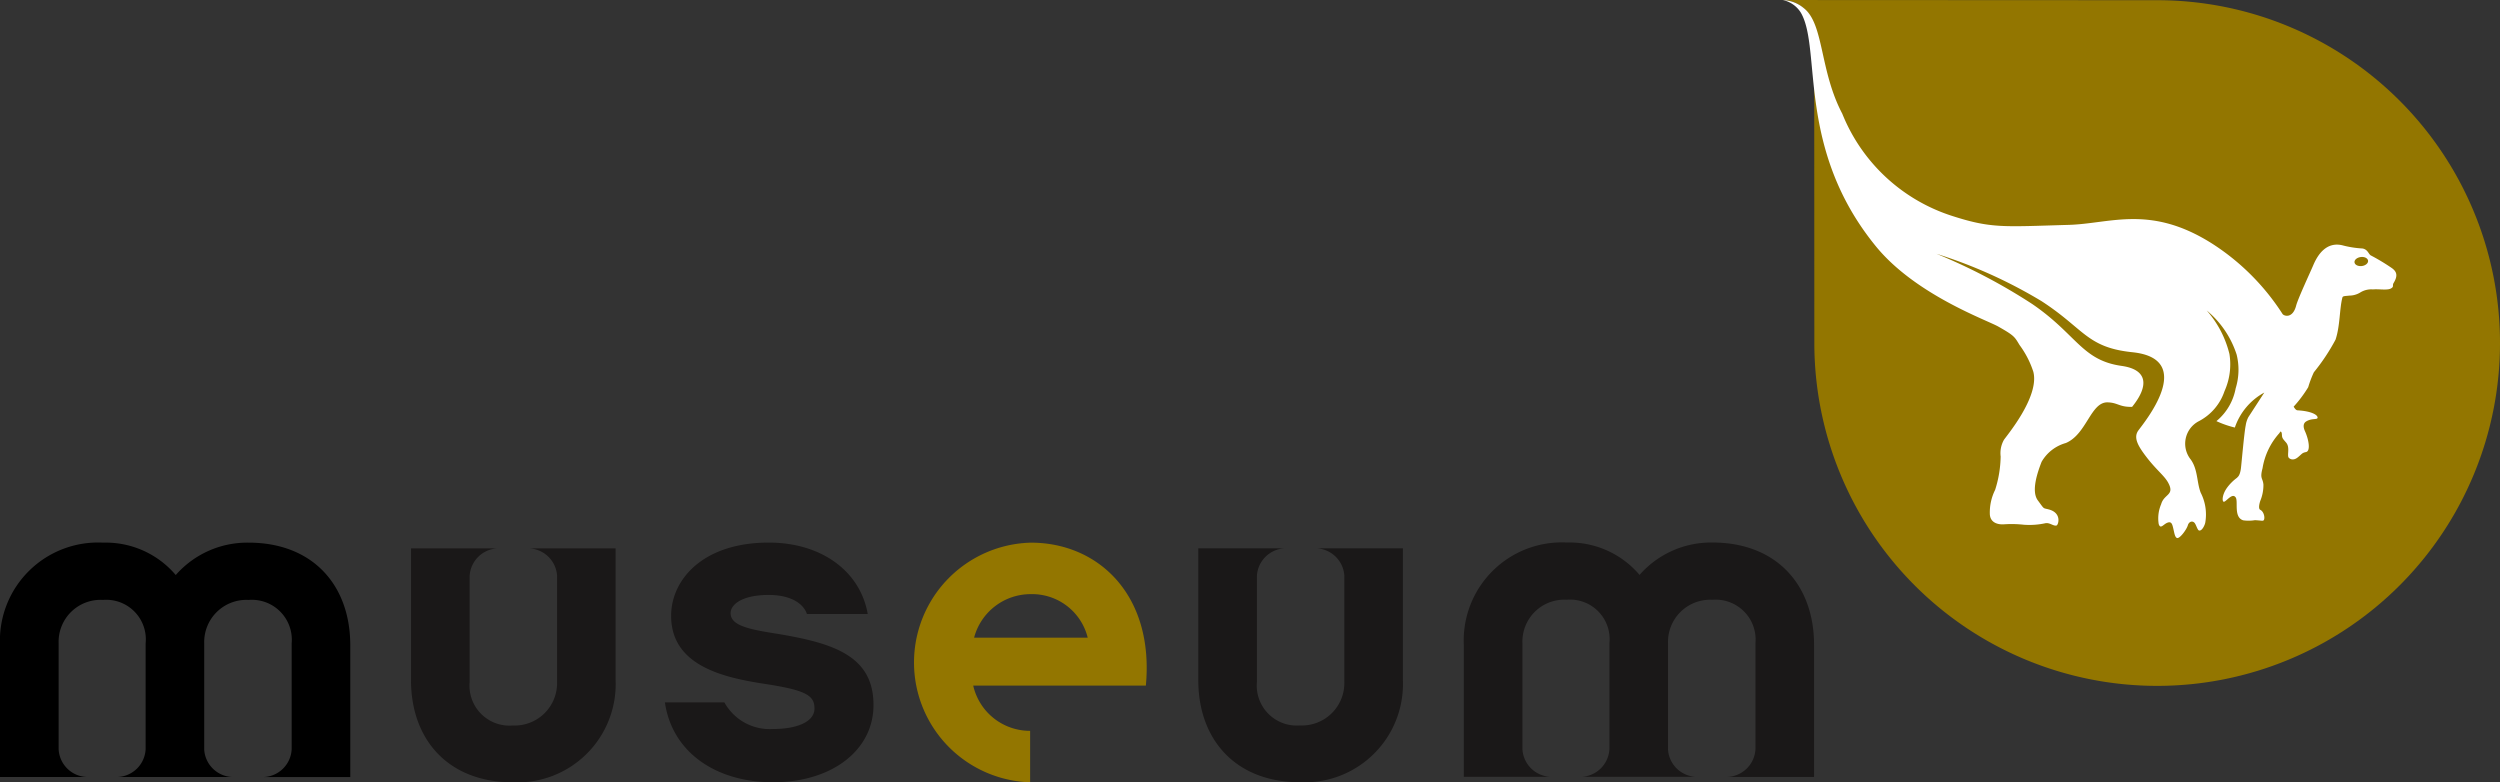 <svg xmlns="http://www.w3.org/2000/svg" width="155.872" height="48.777"><rect width="100%" height="100%" fill="#333333" stroke="none"/><g data-name="Group 86"><path data-name="Path 88" d="M48.375 39.502c-1.771-.276-2.823-.525-2.823-1.273 0-.526.692-1.135 2.38-1.135 1.356 0 2.158.526 2.38 1.19h3.791c-.47-2.684-2.906-4.455-6.171-4.455-4.123 0-6.088 2.324-6.088 4.566 0 3.182 3.4 3.874 5.95 4.262 2.49.387 2.988.719 2.988 1.522 0 .83-1.107 1.273-2.574 1.273a3.227 3.227 0 01-3.044-1.66h-3.708c.443 3.072 3.127 4.981 6.752 4.981 3.653 0 6.254-1.993 6.254-4.815.001-3.099-2.545-3.874-6.087-4.456z" fill="#1a1818"/><path data-name="Path 89" d="M32.991 34.192a1.822 1.822 0 011.742 1.7v6.63a2.646 2.646 0 01-2.767 2.712 2.492 2.492 0 01-2.684-2.712v-6.615a1.822 1.822 0 011.744-1.716h-5.4v8.219c0 3.735 2.352 6.365 6.337 6.365a6.131 6.131 0 006.42-6.365v-8.219z" fill="#1a1818"/><path data-name="Path 90" d="M15.496 33.833a5.931 5.931 0 00-4.538 2.02 5.722 5.722 0 00-4.538-2.02A6.116 6.116 0 000 40.198v8.246h5.4a1.822 1.822 0 01-1.744-1.728v-6.6a2.615 2.615 0 012.767-2.712 2.468 2.468 0 012.657 2.712v6.585a1.823 1.823 0 01-1.747 1.744h7.142a1.822 1.822 0 01-1.742-1.7v-6.628a2.63 2.63 0 012.767-2.712 2.492 2.492 0 012.685 2.712v6.6a1.823 1.823 0 01-1.746 1.731h5.4v-8.246c-.01-3.74-2.358-6.369-6.343-6.369z"/><path data-name="Path 91" d="M106.762 33.825a5.931 5.931 0 00-4.538 2.02 5.722 5.722 0 00-4.538-2.02 6.116 6.116 0 00-6.42 6.365v8.242h5.4a1.823 1.823 0 01-1.744-1.728v-6.6a2.615 2.615 0 012.767-2.712 2.467 2.467 0 012.657 2.712v6.586a1.824 1.824 0 01-1.747 1.744h7.142a1.822 1.822 0 01-1.742-1.7v-6.626a2.63 2.63 0 012.767-2.712 2.491 2.491 0 012.685 2.711v6.6a1.824 1.824 0 01-1.746 1.732h5.4v-8.246c-.006-3.739-2.354-6.368-6.343-6.368z" fill="#1a1818"/><path data-name="Path 92" d="M82.077 34.188a1.822 1.822 0 011.741 1.7v6.63a2.646 2.646 0 01-2.767 2.712 2.492 2.492 0 01-2.684-2.712v-6.615a1.823 1.823 0 011.745-1.716h-5.4v8.219c0 3.736 2.353 6.365 6.337 6.365a6.132 6.132 0 006.42-6.365v-8.219z" fill="#1a1818"/><path data-name="Path 93" d="M64.276 33.834a7.474 7.474 0 00-.049 14.942v-3.209a3.627 3.627 0 01-3.549-2.822h10.765c.525-5.646-2.961-8.911-7.167-8.911zm-3.542 5.922a3.647 3.647 0 013.514-2.712 3.571 3.571 0 013.569 2.712z" fill="#937600"/><path data-name="Path 94" d="M134.497.013L111.156.001a2.033 2.033 0 011.959 1.731c0 5.089.007 19.654.007 19.656A21.375 21.375 0 10134.498.013z" fill="#937600"/><path data-name="Path 95" d="M149.144 16.725a12.74 12.74 0 00-1.3-.786c-.17-.065-.194-.387-.551-.447a6.119 6.119 0 01-1.255-.2c-.99-.23-1.529.58-1.809 1.245-.2.47-.951 2.073-1.067 2.519-.218.836-.771.649-.852.514a14.524 14.524 0 00-4.39-4.384c-3.863-2.444-6.331-1.239-8.942-1.165-4.124.116-4.828.242-7.407-.605a11 11 0 01-6.709-6.33c-1.418-2.691-1.131-5.586-2.4-6.581a2.123 2.123 0 00-1.309-.5 1.731 1.731 0 011.136.8c1.3 2.269-.3 8.477 4.678 14.562 2.462 3.008 6.89 4.579 7.621 4.992 1.006.569 1.019.639 1.328 1.152a5.827 5.827 0 01.86 1.67c.406 1.581-1.754 4.091-1.838 4.252a1.692 1.692 0 00-.2 1.028 7.176 7.176 0 01-.344 2.082 3.152 3.152 0 00-.331 1.489c.012.569.516.693.92.656a6.944 6.944 0 011.206.029 4.685 4.685 0 001.336-.094c.283-.053.486.188.694.142.121-.027.349-.78-.472-1-.394-.107-.256.02-.691-.567s0-1.795.233-2.4a2.524 2.524 0 011.513-1.176c1.306-.549 1.547-2.57 2.614-2.535.64.02.724.3 1.518.28 1.054-1.3.99-2.321-.651-2.553-2.488-.351-2.8-1.962-5.572-3.856a35.746 35.746 0 00-5.974-3.134 30.178 30.178 0 016.552 2.953c2.669 1.731 2.816 2.889 5.663 3.184 4.05.421.679 4.443.367 4.885s-.027.956.536 1.684c.62.8 1.091 1.127 1.331 1.572.424.783-.257.682-.44 1.332a2.248 2.248 0 00-.154 1.236c.111.346.279.031.529-.074.279-.118.322.1.391.4.061.265.1.528.237.55.17.027.583-.528.66-.793.064-.223.277-.311.42-.151.1.117.18.456.283.476.185.036.354-.34.383-.489a2.977 2.977 0 00-.282-1.867c-.251-.641-.172-1.442-.621-2.07a1.579 1.579 0 01.493-2.386 3.288 3.288 0 001.61-1.877 4.074 4.074 0 00.307-2.32 6.421 6.421 0 00-1.416-2.711 5.923 5.923 0 011.867 2.755 3.923 3.923 0 01-.062 2.1 3.461 3.461 0 01-1.2 2.044 6.137 6.137 0 001.149.4 3.915 3.915 0 011.836-2.181l-.992 1.53a1.607 1.607 0 00-.167.523c-.095.453-.266 2.432-.3 2.69-.063.442-.18.5-.251.577a2.855 2.855 0 00-.631.64c-.288.414-.294.8-.2.844.131.065.537-.6.76-.261.165.25-.145 1.23.465 1.422a2.4 2.4 0 00.734-.009c.417.024.466.057.534.015.107-.089.052-.534-.206-.663-.1-.051-.088-.269 0-.545a2.58 2.58 0 00.2-1.027c-.04-.426-.235-.351-.056-1.014a4.292 4.292 0 011.036-2.176c.024-.031.049-.069.074-.109 0 0 .094-.048.1.222.007.2.1.269.265.465.229.278.073.694.133.89.033.107.285.266.573.039s.269-.291.527-.343c.3-.06.178-.77-.061-1.3-.092-.2-.151-.469.072-.608.351-.219.7-.091.714-.234.013-.168-.364-.409-1.253-.461-.1-.006-.179-.128-.24-.228a7.769 7.769 0 00.908-1.213 6.679 6.679 0 01.353-.932 12.472 12.472 0 001.352-2.035c.288-.861.241-1.923.429-2.631.024-.1.218-.084.42-.113a1.323 1.323 0 00.7-.2 1.3 1.3 0 01.786-.186c.349-.036.877.066 1.105-.053s.085-.19.176-.342c.267-.433.221-.695-.091-.925zm-1.888-.138c-.233.028-.437-.074-.455-.23s.157-.3.39-.331.438.075.455.23-.157.304-.39.331z" fill="#fff"/></g></svg>
